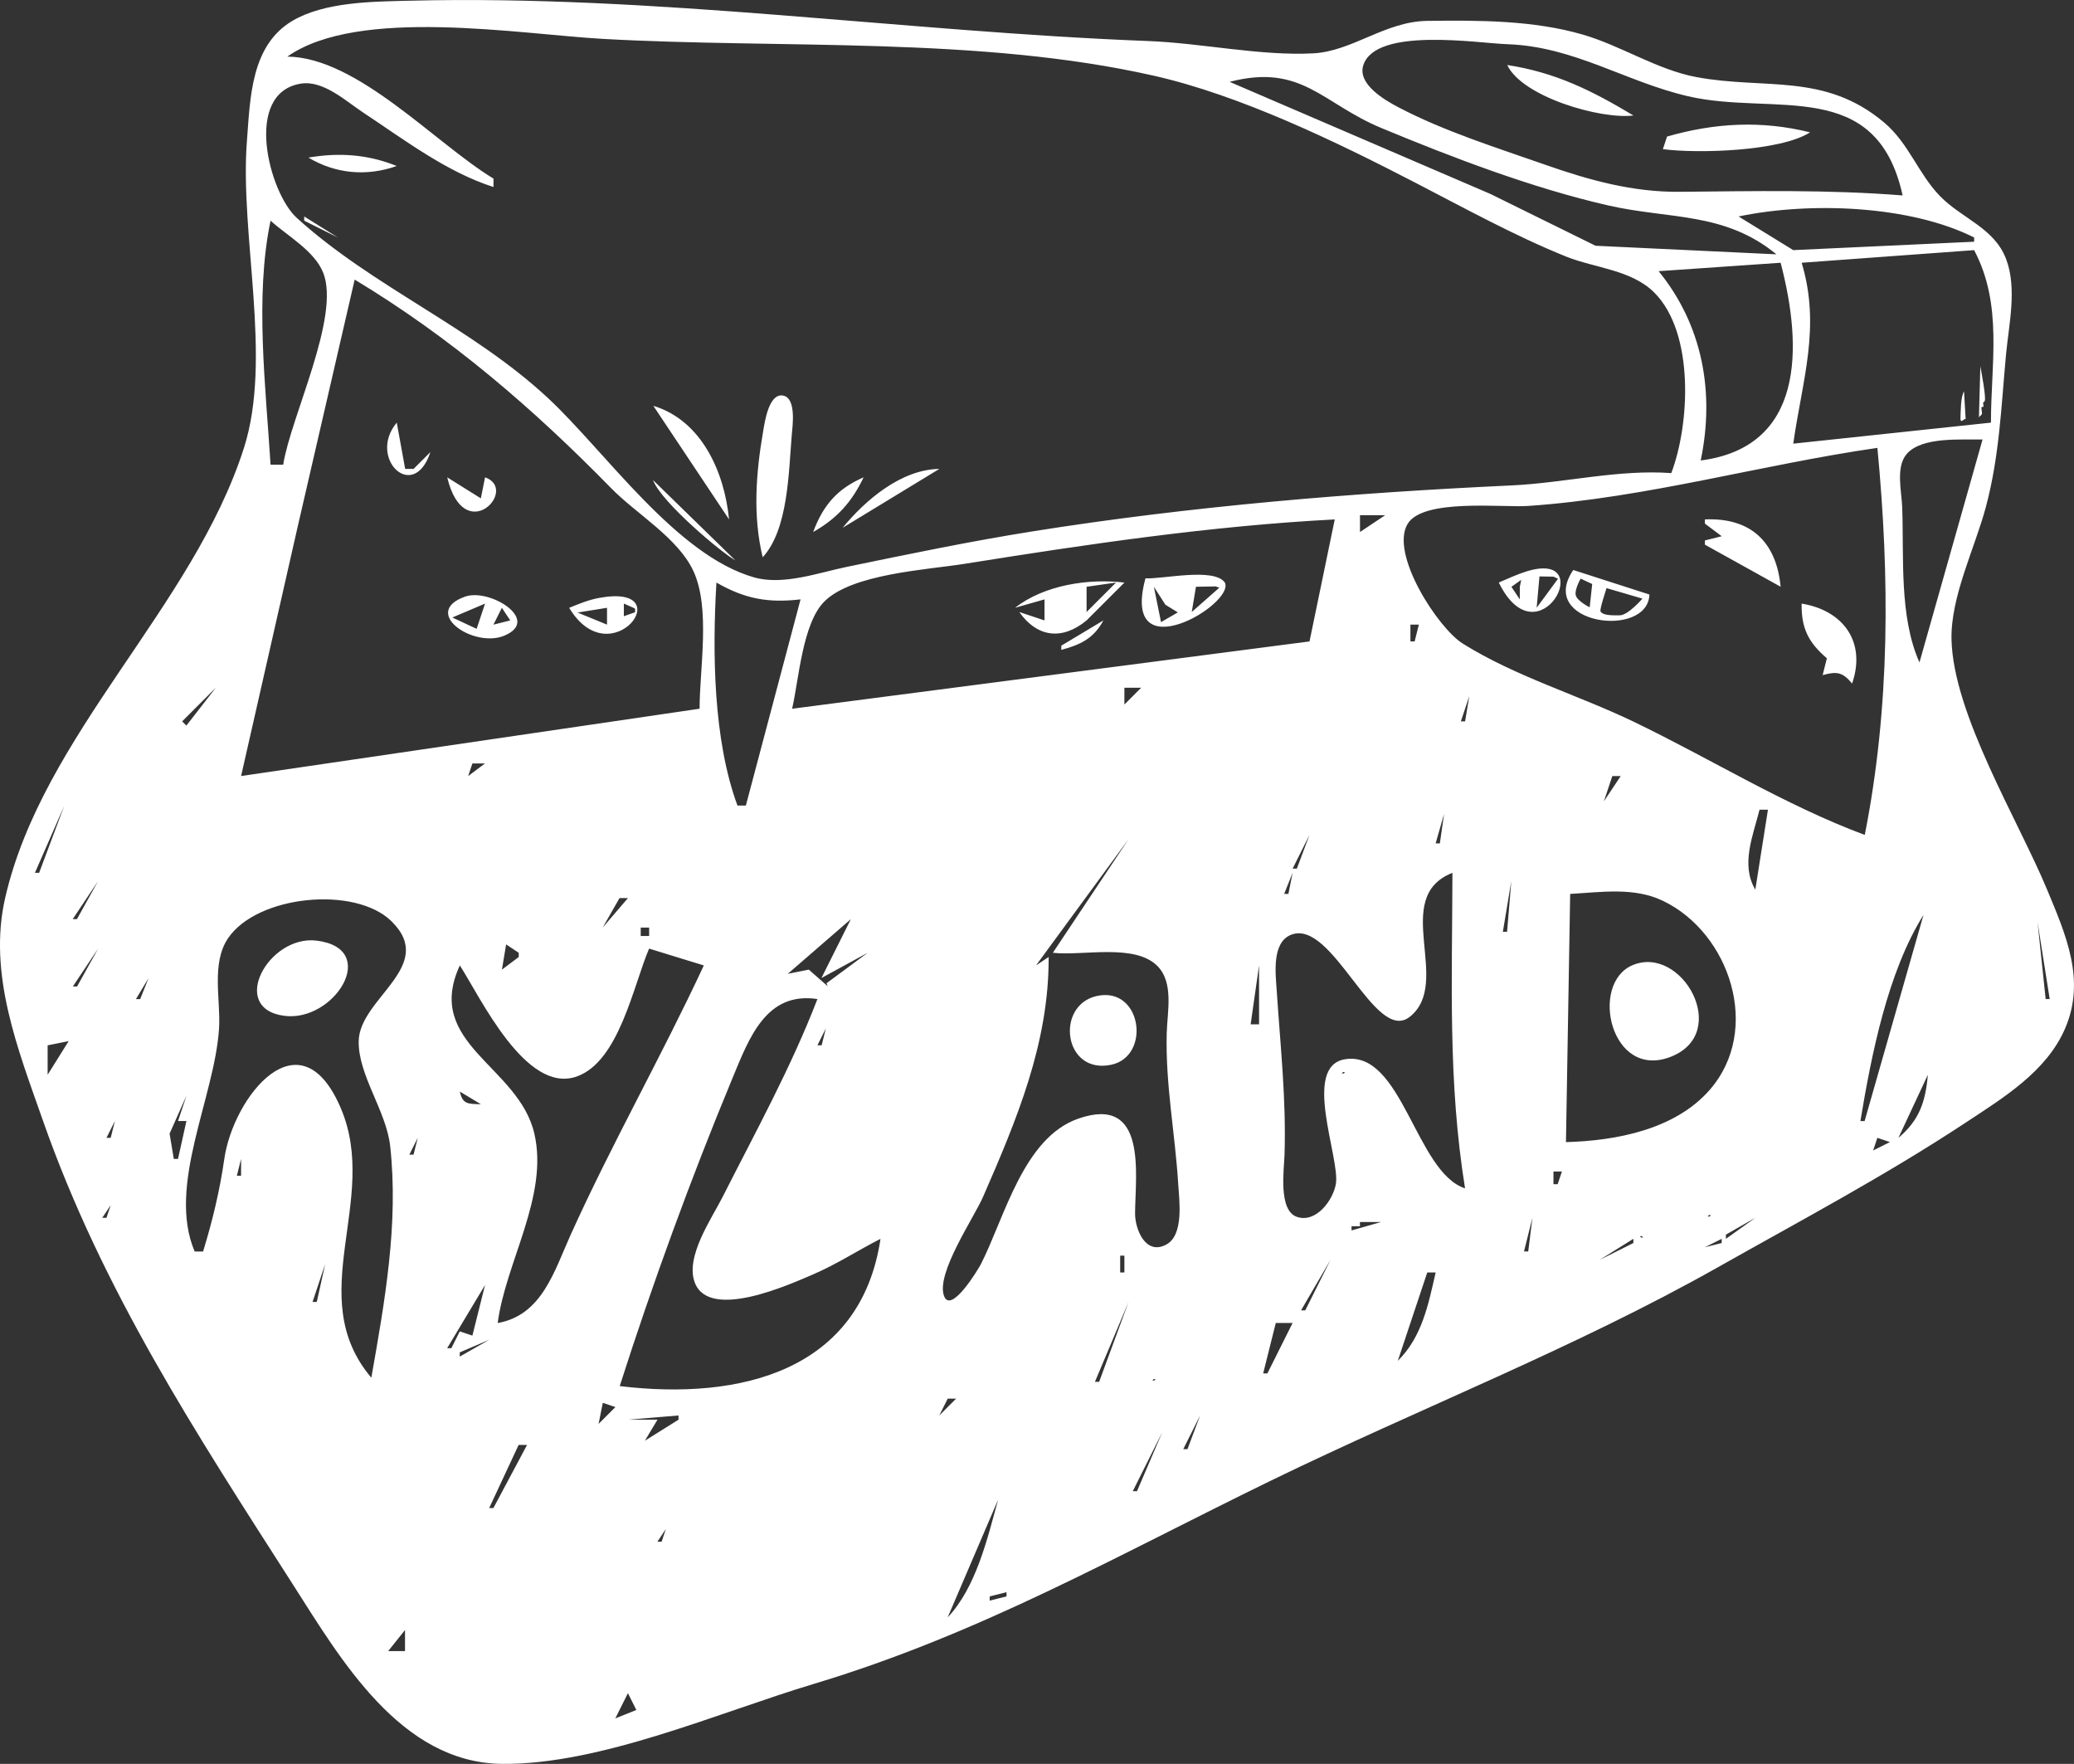 <svg version="1.1" id="ryland-bed-svg" viewBox="0 0 130.456 110.932" width="100%" height="100%" xmlnsSvg="http://www.w3.org/2000/svg" xmlns="http://www.w3.org/2000/svg">

   <rect x="0" y="0" width="130.456" height="110.932" fill="#333333" stroke="none"/>

   <path id="path848" style="fill:#FFF" d="m 123.539,24.619 c -0.22,0.323 -0.207,1.351 -0.223,1.644 -0.029,0.513 0.328,-0.104 0.328,0.147 m 0.009,-0.73 c 0.03,0.152 0.061,0.304 0.091,0.456 m 0.821,-3.101 c 0.049,0.274 0.379,1.978 0.274,2.189 -0.019,0.038 -0.072,0.053 -0.091,0.091 -0.028,0.055 0.042,0.231 0,0.274 -0.021,0.022 -0.07,-0.021 -0.091,0 -0.073,0.073 0.048,0.36 0,0.456 -0.065,0.13 -0.182,0.111 -0.182,0.274 M 25.75,0.044 c -2.304,0.058 -5.321,0.067 -7.354,1.265 -2.619,1.543 -2.655,4.858 -2.864,7.544 -0.461,5.935 1.615,13.675 -0.187,19.315 -3.206,10.033 -12.668,18.024 -15.022,28.31 -1.096,4.789 0.819,9.551 2.387,14.023 3.743,10.673 9.664,19.7 15.685,29.104 3.021,4.718 6.784,11.265 13.191,11.327 6.178,0.06 13.663,-3.247 19.563,-5.018 10.498,-3.15 19.082,-8.072 28.84,-12.819 9.273,-4.511 19.055,-8.313 28.046,-13.384 5.241,-2.956 10.583,-5.791 15.609,-9.109 2.364,-1.561 5.083,-3.205 6.254,-5.924 1.315,-3.051 0.04,-5.902 -1.135,-8.73 -1.817,-4.375 -5.905,-11.025 -6.012,-15.732 -0.061,-2.693 1.476,-5.758 2.165,-8.345 0.848,-3.182 0.96,-6.273 1.259,-9.525 0.177,-1.922 0.717,-4.192 0.01,-6.056 -0.744,-1.964 -2.793,-2.552 -4.154,-3.953 -1.387,-1.427 -1.959,-3.325 -3.532,-4.645 -3.737,-3.136 -7.485,-2.042 -11.788,-2.843 -2.468,-0.459 -4.723,-1.965 -7.144,-2.671 -3.115,-0.909 -6.565,-0.906 -9.79,-0.865 -2.657,0.034 -4.711,1.913 -7.178,2.042 -3.321,0.173 -7.014,-0.646 -10.381,-0.775 -15.416,-0.591 -31.027,-2.925 -46.47,-2.535 M 105.125,29.754 c -3.334,-0.245 -6.719,0.621 -10.054,0.775 -10.038,0.465 -20.235,1.314 -30.163,2.896 -3.907,0.623 -7.768,1.426 -11.642,2.226 -1.791,0.37 -4.001,1.178 -5.821,0.665 -4.91,-1.385 -9.37,-7.921 -12.965,-11.271 -4.8,-4.474 -11.055,-7.009 -15.826,-11.355 -1.725,-1.571 -3.38,-7.843 0.27,-8.43 1.412,-0.227 2.828,1.098 3.915,1.815 2.577,1.701 5.24,3.74 8.202,4.687 v -0.529 c -3.676,-2.23 -8.556,-7.623 -12.965,-7.673 4.468,-3.15 14.618,-1.406 19.868,-1.113 11.224,0.627 23.641,-0.171 34.637,2.316 5.438,1.23 11.466,4.151 16.404,6.706 3.044,1.575 6.359,3.396 9.525,4.667 1.807,0.725 4.118,0.828 5.554,2.272 2.538,2.552 2.223,8.292 1.061,11.346 m 14.552,-17.463 c -4.667,-0.372 -9.345,-0.272 -14.023,-0.228 -2.957,0.028 -5.696,-0.733 -8.467,-1.705 -3.09,-1.084 -6.349,-2.1 -9.255,-3.626 -0.829,-0.436 -2.566,-1.444 -2.177,-2.635 0.791,-2.418 7.221,-1.379 9.051,-1.317 4.208,0.142 7.413,2.353 11.377,3.274 5.405,1.256 11.846,-1.265 13.494,6.237 M 94.806,4.089 c 0.941,1.999 5.867,3.432 7.938,3.175 -2.609,-1.565 -4.907,-2.712 -7.938,-3.175 m 16.933,11.906 -11.377,-0.539 -6.615,-3.259 -16.404,-7.05 c 4.535,-1.176 5.816,1.353 9.527,2.896 4.502,1.872 9.527,3.789 14.286,4.877 3.852,0.881 7.311,0.388 10.583,3.075 m -6.879,-7.408 -0.265,0.794 c 2.201,0.288 7.401,0.137 9.26,-1.058 -3.045,-0.757 -5.992,-0.599 -8.996,0.265 m -85.46,1.323 c 1.723,1.027 3.667,1.196 5.556,0.529 -1.827,-0.735 -3.623,-0.857 -5.556,-0.529 M 124.175,14.937 v 0.265 l -11.377,0.529 -3.44,-2.117 c 4.448,-0.933 10.766,-0.714 14.817,1.323 M 19.135,13.614 v 0.265 l 2.117,1.058 -2.117,-1.323 m -2.117,0.265 c 1.065,0.965 2.766,1.895 3.313,3.277 1.091,2.756 -2.041,9.056 -2.519,12.069 h -0.794 c -0.298,-4.848 -1.002,-10.57 0,-15.346 m 107.156,1.852 c 1.819,3.447 1.059,7.095 1.058,10.848 l -12.435,1.323 c 0.572,-4.02 1.744,-7.325 0.529,-11.377 l 10.848,-0.794 m -12.171,0.794 c 1.416,5.405 1.451,11.597 -5.027,12.435 0.888,-4.266 0.132,-8.487 -2.646,-11.906 l 7.673,-0.529 m -93.663,0.265 0.265,0.265 -0.265,-0.265 m 3.969,0.794 c 6.063,3.653 11.208,8.086 16.14,13.125 1.586,1.621 4.201,3.119 5.168,5.21 1.083,2.341 0.388,6.115 0.388,8.653 l -28.84,4.233 3.543,-15.61 3.601,-15.61 m 25.665,17.462 c 1.613,-1.753 1.632,-5.377 1.827,-7.671 0.048,-0.558 0.312,-2.364 -0.561,-2.501 -0.883,-0.139 -1.138,1.67 -1.232,2.216 -0.458,2.639 -0.667,5.341 -0.034,7.956 m -6.879,-9.525 4.763,7.144 c -0.29,-2.964 -1.713,-6.218 -4.763,-7.144 m -14.023,2.91 -1.058,1.058 h -0.529 l -0.529,-2.91 c -1.856,2.212 1.047,5.078 2.117,1.852 m 97.631,-0.794 -3.969,14.023 c -1.292,-2.907 -0.969,-6.651 -1.086,-9.779 -0.036,-0.977 -0.425,-2.514 0.287,-3.333 0.961,-1.105 3.447,-0.879 4.768,-0.911 m -6.615,0.529 c 0.78,8.152 0.8,16.278 -0.794,24.342 -5.029,-1.87 -9.718,-4.804 -14.552,-7.127 -3.504,-1.684 -7.431,-2.838 -10.736,-4.907 -1.555,-0.973 -4.595,-5.635 -3.47,-7.522 0.967,-1.622 5.936,-1.02 7.591,-1.134 7.452,-0.514 14.623,-2.592 21.96,-3.652 m -65.088,5.027 6.085,-3.704 c -2.383,0.03 -4.638,1.94 -6.085,3.704 m -24.871,-3.175 c 1.069,4.446 4.543,0.763 2.381,0 l -0.265,1.323 -2.117,-1.323 m 23.019,3.44 c 1.502,-0.849 2.432,-1.886 3.175,-3.44 -1.658,0.718 -2.547,1.758 -3.175,3.44 m -10.054,-3.175 5.292,4.763 -5.292,-4.763 m -9.26,1.587 0.265,0.265 -0.265,-0.265 m 55.298,0.529 -1.587,1.058 v -1.058 h 1.587 m 20.108,0.265 v 0.265 l 1.058,0.794 -1.058,0.265 v 0.265 l 4.763,2.646 c -0.27,-2.835 -1.893,-4.358 -4.763,-4.233 m -23.283,0 -1.587,7.673 -32.544,4.233 c 0.422,-1.847 0.652,-5.347 2.01,-6.727 1.738,-1.767 6.488,-2.011 8.838,-2.387 7.676,-1.227 15.515,-2.39 23.283,-2.792 m 2.381,1.852 -0.529,0.794 0.529,-0.794 m 24.871,0.529 -1.058,-0.265 1.058,0.265 m -16.933,1.587 c 2.502,5.1 6.34,-2.151 1.71,-0.689 -0.584,0.184 -1.147,0.45 -1.71,0.689 m 3.175,-1.058 -0.265,0.265 0.265,-0.265 m -25.4,0.794 c -1.607,5.946 5.708,1.589 4.986,0.254 -0.697,-0.942 -3.913,-0.196 -4.986,-0.254 m 25.949,0.028 -1.343,1.824 0.177,-1.971 0.884,0.014 m -33.869,1.958 1.852,-0.529 v 1.323 l -1.587,-0.529 c 1.139,1.618 2.719,1.781 4.233,0.529 l 2.381,-2.381 c -2.26,-0.267 -5.048,0.153 -6.879,1.587 m -18.785,-1.587 c 1.792,1.028 3.249,1.295 5.292,1.058 l -3.44,12.965 h -0.529 c -1.528,-4.146 -1.581,-9.636 -1.323,-14.023 m 25.135,0 -1.852,1.852 v -1.587 l 1.852,-0.265 m 6.5,0.322 -1.737,1.53 0.265,-1.587 1.231,-0.023 m 20.729,-0.241 -0.265,0.265 0.265,-0.265 m 1.773,-0.79 c -2.321,3.406 4.692,4.363 4.79,1.541 m -31.17,-0.486 0.724,1.128 0.782,0.483 -1.056,0.611 m 22.568,-2.221 v 0.794 l -0.529,-0.794 0.616,-0.436 m -66.426,1.052 c -2.791,0.984 0.513,3.263 2.455,2.46 2.359,-0.976 -0.912,-3.004 -2.455,-2.46 m 6.543,0.706 c 2.647,4.395 7.071,-1.582 1.876,-0.622 -0.657,0.121 -1.26,0.371 -1.876,0.622 m -5.292,-0.265 -0.529,1.587 -1.528,-0.714 2.057,-0.873 m 69.641,-1.232 -0.158,1.464 c 0,0 -0.76,-0.375 -0.871,-0.739 -0.107,-0.353 0.303,-1.064 0.303,-1.064 m -83.203,1.571 -1.852,2.91 1.852,-2.91 m 23.726,0.322 v 0.221 l -0.707,0.25 v -0.794 l 0.621,0.272 m 73.462,-0.272 c -0.025,1.545 0.419,2.436 1.587,3.44 l -0.265,1.058 c 0.888,-0.247 1.259,-0.19 1.852,0.529 0.896,-2.596 -0.536,-4.596 -3.175,-5.027 m -81.756,0.265 0.529,0.794 -1.058,0.265 0.529,-1.058 m 6.615,0 v 1.058 l -1.852,-0.761 1.852,-0.298 m 31.221,0.794 -2.646,1.587 v 0.265 c 1.207,-0.324 2.045,-0.723 2.646,-1.852 m 33.908,-1.371 c 0,0 -0.903,1.042 -1.415,1.049 -0.572,0.008 -1.081,10e-4 -1.223,-0.246 -0.067,-0.116 0.381,-1.464 0.381,-1.464 m -88.272,2.296 -3.44,4.498 3.44,-4.498 m 76.465,0 -0.265,1.058 h -0.265 v -1.058 h 0.529 m 26.723,1.323 -1.058,-0.794 1.058,0.794 m -102.394,2.646 -1.852,2.381 -0.265,-0.265 2.117,-2.117 m 58.208,0 -1.058,1.058 v -1.058 h 1.058 m 20.637,0.529 -0.265,1.587 h -0.265 l 0.529,-1.587 m -29.192,0.97 -0.088,0.176 0.088,-0.176 m -32.72,3.263 -1.058,0.794 0.265,-0.794 h 0.794 m 37.571,0 -0.794,1.323 0.794,-1.323 m -30.692,0.529 -0.529,0.529 0.529,-0.529 m 41.275,0 -0.529,0.794 0.529,-0.794 m -52.123,0.265 -0.265,0.265 0.265,-0.265 m 75.406,0 -1.058,1.587 0.529,-1.587 h 0.529 m -65.352,0.265 -2.91,2.381 2.91,-2.381 m 7.408,0 -1.058,1.852 1.058,-1.852 m -20.108,0.529 -0.265,0.265 0.265,-0.265 m -19.844,1.058 -1.587,4.233 h -0.265 l 1.852,-4.233 m 107.156,0.265 -0.794,5.027 c -0.933,-1.567 -0.148,-3.383 0.265,-5.027 h 0.529 m -28.31,0.265 -0.265,0.265 0.265,-0.265 m 7.938,0 -0.265,1.852 h -0.265 l 0.529,-1.852 m -8.731,0.265 -0.529,0.529 0.529,-0.529 m 18.521,0 -0.529,0.794 0.529,-0.794 m -18.08,0.441 -0.088,0.176 0.088,-0.176 m -45.42,0.617 -1.323,1.323 1.323,-1.323 m 10.231,0.176 -0.088,0.176 0.088,-0.176 m 35.013,-0.176 -0.794,2.117 h -0.265 l 1.058,-2.117 m -11.377,0.265 -4.763,7.144 c 1.866,0.214 5.154,-0.612 6.582,0.837 1.036,1.051 0.618,2.872 0.582,4.19 -0.09,3.252 0.525,6.307 0.723,9.525 0.063,1.027 0.369,3.192 -0.748,3.797 -1.309,0.709 -1.973,-0.971 -1.967,-1.963 0.015,-2.441 0.794,-7.478 -3.572,-5.955 -3.458,1.207 -4.632,6.217 -6.121,9.143 -0.145,0.286 -1.891,3.205 -2.326,2 -0.511,-1.414 1.883,-4.907 2.459,-6.228 2.119,-4.86 4.152,-9.676 4.124,-15.081 l -0.794,0.529 5.821,-7.938 m 4.233,0.794 -0.265,0.265 0.265,-0.265 m 6.085,1.323 -0.265,1.323 h -0.265 l 0.529,-1.323 m 10.054,0 c -0.013,6.784 -0.293,13.099 0.794,19.844 -3.107,-1.02 -3.96,-8.723 -7.563,-8.118 -2.706,0.455 -0.296,6.202 -0.561,7.827 -0.165,1.011 -1.23,2.486 -2.441,2.087 -1.199,-0.395 -0.819,-2.981 -0.79,-3.913 0.11,-3.512 -0.261,-6.823 -0.491,-10.318 -0.068,-1.029 -0.333,-3.027 0.905,-3.515 2.614,-1.029 5.264,6.895 7.46,5.163 2.728,-2.151 -1.24,-7.518 2.686,-9.056 m 35.454,0 0.265,1.058 -0.265,-1.058 m -124.707,0.441 -0.088,0.176 0.088,-0.176 m 22.578,-0.176 -0.529,0.529 0.529,-0.529 m -18.521,0.265 -1.323,2.381 h -0.265 l 1.587,-2.381 m 88.9,0 -0.265,3.175 h -0.265 l 0.529,-3.175 m 3.44,16.404 0.265,-15.61 c 1.936,-0.106 4.006,-0.437 5.818,0.427 4.233,2.018 6.25,8.124 2.962,11.894 -2.181,2.502 -5.882,3.202 -9.045,3.289 m -75.142,14.817 c -4.337,-5.121 0.535,-11.14 -1.91,-16.925 -2.571,-6.084 -6.784,-0.72 -7.339,3.166 -0.282,1.976 -0.748,3.914 -1.335,5.821 h -0.529 c -1.758,-4.131 1.255,-9.678 1.533,-14.023 0.115,-1.802 -0.51,-4.095 0.572,-5.685 1.835,-2.697 7.977,-3.311 10.274,-1.061 2.885,2.826 -2.019,4.835 -2.062,7.543 -0.034,2.147 1.736,4.369 1.982,6.611 0.535,4.88 -0.342,9.762 -1.187,14.552 m 16.14,-30.162 -1.587,1.852 1.058,-1.852 h 0.529 m 33.337,0 -0.529,0.529 0.529,-0.529 m 7.938,0 -0.265,0.265 0.265,-0.265 m -0.529,1.058 -0.529,0.794 0.529,-0.794 m 40.746,0 -3.704,12.965 h -0.265 c 0.693,-4.167 1.713,-9.357 3.969,-12.965 m -67.469,0.265 -1.852,3.704 2.91,-1.587 -2.591,1.916 0.762,1.792 2.888,-1.856 -2.819,0.913 -1.943,-1.707 -1.323,0.265 3.969,-3.44 m 74.613,0 0.794,5.027 H 128.673 l -0.529,-5.027 m -87.313,0.529 v 0.529 h -0.529 v -0.529 h 0.529 m 38.365,0.265 -0.265,0.265 0.265,-0.265 m -72.849,0.441 -0.088,0.176 0.088,-0.176 m 13.564,0.116 c -3.014,-0.37 -5.561,4.26 -2.034,4.729 3.147,0.419 6.083,-4.231 2.034,-4.729 m 58.755,-0.293 -0.265,0.265 0.265,-0.265 m 43.921,0 -1.587,4.233 1.587,-4.233 m -48.948,0.265 -0.265,0.265 0.265,-0.265 m -41.804,0.265 0.794,0.529 v 0.265 l -1.058,0.794 0.265,-1.587 m 14.287,0 -0.265,0.265 0.265,-0.265 m -39.952,0.265 -1.323,2.381 h -0.265 l 1.587,-2.381 m 38.1,1.058 c -2.665,5.729 -5.771,11.174 -8.373,16.933 -1.044,2.312 -1.813,5.069 -4.592,5.556 0.5,-3.826 3.213,-7.979 2.307,-11.906 -0.988,-4.284 -6.969,-5.64 -4.689,-10.584 1.31,2.033 4.148,8.097 7.34,6.991 2.676,-0.928 3.578,-5.748 4.566,-8.049 l 3.44,1.058 m 21.696,-0.794 0.265,0.265 -0.265,-0.265 m -55.827,0.265 -0.265,0.265 0.265,-0.265 m 92.555,0.511 c -2.741,1.149 -1.385,7.253 2.407,5.761 3.812,-1.501 0.692,-7.059 -2.407,-5.761 m -23.498,0.018 v 3.704 h -0.529 l 0.529,-3.704 m -69.585,0.265 -0.265,0.265 0.265,-0.265 m 1.323,0 -0.265,0.265 0.265,-0.265 m -1.587,0.529 -0.529,1.323 h -0.265 l 0.794,-1.323 m 42.069,1.323 c -1.657,4.302 -3.877,8.325 -5.958,12.435 -0.698,1.379 -2.371,3.772 -1.755,5.394 0.915,2.41 5.952,0.126 7.449,-0.517 1.466,-0.629 2.812,-1.51 4.233,-2.232 -1.241,8.286 -8.784,10.178 -16.404,9.26 2.058,-6.437 4.482,-13.074 7.072,-19.315 1.056,-2.544 2.121,-5.517 5.363,-5.027 m 17.55,-0.186 c -2.595,0.601 -2.068,4.932 0.911,4.323 2.561,-0.523 1.945,-4.985 -0.911,-4.323 m -59.089,-0.079 -0.265,0.265 0.265,-0.265 m 42.069,2.117 -0.265,1.058 h -0.265 l 0.529,-1.058 m -47.625,0.794 -1.323,2.117 v -1.852 l 1.323,-0.265 m 3.704,0.529 -2.117,3.44 2.117,-3.44 m 48.948,0.529 -0.265,0.265 0.265,-0.265 m 40.393,0.441 -0.088,0.176 0.088,-0.176 m 24.165,0.088 -0.265,0.265 0.265,-0.265 m -109.273,0.265 -0.265,0.265 0.265,-0.265 m 72.231,0.088 c 0.205,0 0.042,0.132 -0.088,0.088 l 0.088,-0.088 m 12.435,0.176 0.794,1.323 -0.794,-1.323 m 24.342,0 c -0.149,1.695 -0.529,2.849 -1.852,3.969 l 1.852,-3.969 m 2.646,0 -0.529,0.794 0.529,-0.794 m -112.007,0.441 -0.088,0.176 0.088,-0.176 m 100.894,0.353 -0.265,0.265 0.265,-0.265 m -82.55,1.058 c -0.792,-0.017 -1.15,0.014 -1.323,-0.794 l 1.323,0.794 m -18.521,-0.529 -0.529,1.587 h 0.529 l -0.529,2.381 h -0.265 l -0.265,-1.587 1.058,-2.381 m 42.069,0 -0.529,0.794 0.529,-0.794 m -48.154,1.587 -0.265,0.265 0.265,-0.265 m 1.587,0 -0.265,1.058 h -0.265 l 0.529,-1.058 m 19.05,1.058 -0.265,1.058 h -0.265 l 0.529,-1.058 m 87.577,0 -1.058,2.117 1.058,-2.117 m 5.027,0.265 -1.058,0.529 0.265,-0.794 0.794,0.265 m -112.183,0 -0.265,0.265 0.265,-0.265 m 60.06,0.265 -0.529,0.529 0.529,-0.529 m -60.325,0.265 -0.265,0.265 0.265,-0.265 m 89.165,0.265 -0.265,0.265 0.265,-0.265 m -80.433,0.265 v 1.058 h -0.265 l 0.265,-1.058 m -9.26,0.794 -0.265,0.265 0.265,-0.265 m 92.34,0 -0.265,0.794 h -0.265 v -0.794 h 0.529 m -89.694,0.794 -0.265,0.265 0.265,-0.265 m -1.587,1.323 -0.265,0.794 h -0.265 l 0.529,-0.794 m 79.904,1.058 -1.852,0.529 v -0.265 h 0.529 v -0.265 h -1.058 2.381 m 20.638,-0.441 c 0.205,0 0.042,0.132 -0.088,0.088 l 0.088,-0.088 m -21.96,0.176 v 0.265 h 0.794 l -0.794,-0.265 m 10.848,0 -0.265,2.117 h -0.265 l 0.529,-2.117 m 14.023,0 -1.852,1.323 v -0.265 l 1.852,-1.058 m -7.144,1.146 0.088,0.088 c -0.13,0.043 -0.293,-0.088 -0.088,-0.088 m -0.529,0.176 v 0.265 l -2.117,1.058 2.117,-1.323 m 5.556,0 v 0.265 l -1.058,0.265 1.058,-0.529 m -1.323,0.529 -0.265,0.265 0.265,-0.265 m -36.513,0.529 h 0.265 v 1.058 h -0.265 v -1.058 m 25.4,0 -0.265,0.265 0.265,-0.265 m -12.171,0.265 -1.587,3.175 h -0.265 l 1.852,-3.175 m -63.235,0.265 -0.529,2.381 h -0.265 l 0.794,-2.381 m 69.85,0.529 c -0.463,2.023 -0.858,4.054 -2.381,5.556 l 1.852,-5.556 h 0.529 m -75.671,0.794 -0.265,0.265 0.265,-0.265 m 15.875,0 -0.794,3.175 -0.794,-0.265 -0.529,1.058 h -0.265 l 2.381,-3.969 m 40.481,1.058 -1.852,5.027 h -0.265 l 2.117,-5.027 m 23.812,0 -0.529,0.794 0.529,-0.794 m -14.552,1.323 h 1.058 l -1.587,3.175 h -0.265 l 0.794,-3.175 m -60.854,0.529 1.058,1.587 -1.058,-1.587 m 11.377,0.529 -1.852,1.058 v -0.265 l 1.852,-0.794 m 1.587,0.794 -0.265,0.265 0.265,-0.265 m -3.704,0.529 -0.529,0.529 0.529,-0.529 m -9.084,0.441 -0.088,0.176 0.088,-0.176 m 53.005,0.705 c 0.205,0 0.042,0.132 -0.088,0.088 l 0.088,-0.088 m -3.704,0.441 -0.529,0.794 0.529,-0.794 m -8.731,0.794 -1.058,1.058 0.529,-1.058 h 0.529 m -21.431,0.529 -1.058,1.058 0.265,-1.323 0.794,0.265 m 29.633,-0.265 -0.265,0.265 0.265,-0.265 m 7.32,0.176 -0.088,0.176 0.088,-0.176 m -61.824,0.353 -0.529,0.794 0.529,-0.794 m 28.84,0.265 v 0.265 l -2.117,1.323 0.794,-1.323 h -1.852 l 3.175,-0.265 m 32.808,0 -0.794,2.117 h -0.265 l 1.058,-2.117 m -23.019,0.265 -0.265,0.265 0.265,-0.265 m 20.902,0.265 -0.265,0.265 0.265,-0.265 m -0.265,0.529 -1.587,3.704 h -0.265 l 1.852,-3.704 m -39.952,0.794 -2.117,3.969 h -0.265 l 1.852,-3.969 h 0.529 m -18.256,1.058 -0.265,0.265 0.265,-0.265 m 36.777,0.265 -0.529,0.529 0.529,-0.529 m -0.529,1.058 -1.852,2.91 1.852,-2.91 m 11.906,0.529 -0.265,0.265 0.265,-0.265 m -0.265,0.529 c -0.682,2.468 -1.384,5.508 -3.175,7.408 l 3.175,-7.408 m -32.015,0.794 -0.529,0.529 0.529,-0.529 m 41.451,0.441 -0.088,0.176 0.088,-0.176 m -54.151,0.353 -0.265,0.265 0.265,-0.265 m 23.812,0.265 -0.265,0.794 h -0.265 l 0.529,-0.794 m -17.198,0.794 -0.265,0.265 0.265,-0.265 m -0.265,0.529 -1.058,1.323 1.058,-1.323 m 38.894,2.646 v 0.265 l -1.058,0.265 v -0.265 l 1.058,-0.265 m -12.171,2.117 -0.265,0.265 0.265,-0.265 m -25.665,0.265 v 1.323 h -0.794 -0.265 l 1.058,-1.323 m 27.517,1.323 -0.265,0.265 0.265,-0.265 m -13.494,2.646 0.529,1.058 -1.323,0.529 z m 6.752,-71.247 c -0.856,-0.471 -4.664,-3.661 -5.172,-5.044" />
</svg>